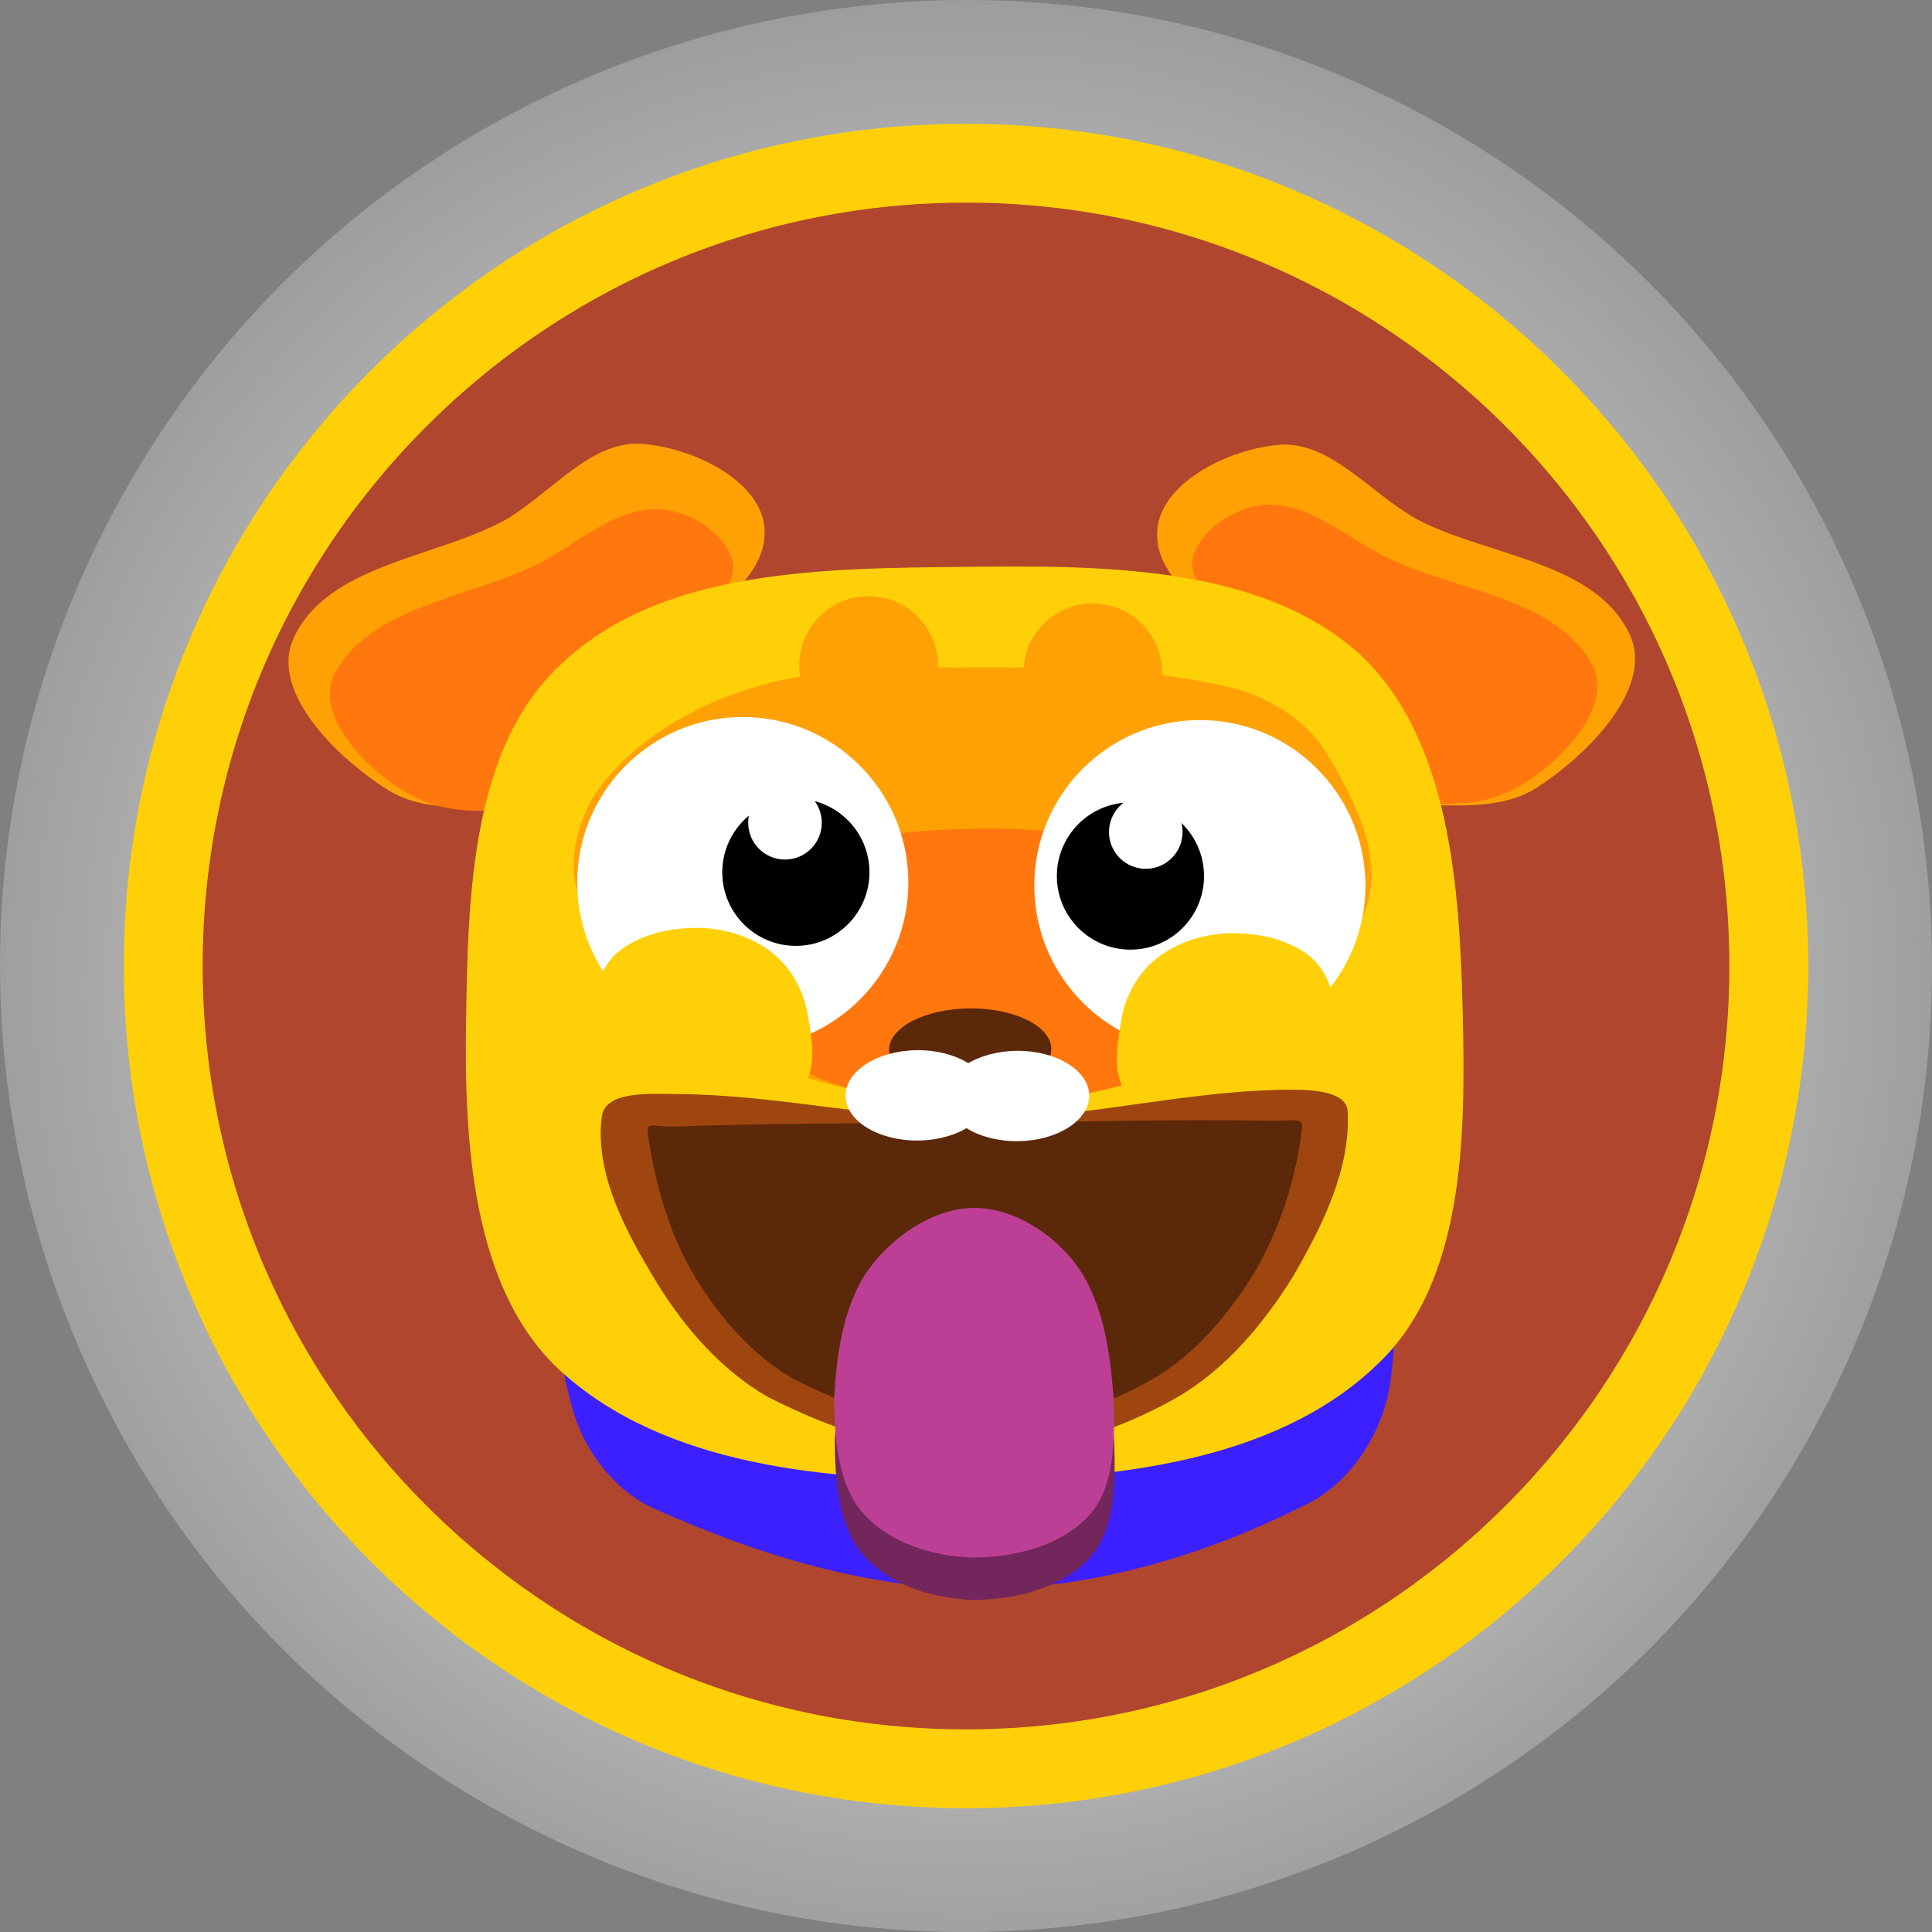 <svg version="1.1" xmlns="http://www.w3.org/2000/svg" xmlns:xlink="http://www.w3.org/1999/xlink" width="93.263" height="93.263" viewBox="0,0,93.263,93.263"><rect x="0" y="0" width="93.263" height="93.263" fill="#808080" stroke="none"/><defs><radialGradient cx="239.971" cy="180.905" r="61.676" gradientUnits="userSpaceOnUse" id="color-1"><stop offset="0" stop-color="#ffffff"/><stop offset="1" stop-color="#ffffff" stop-opacity="0"/></radialGradient></defs><g transform="translate(-193.368,-133.368)"><g data-paper-data="{&quot;isPaintingLayer&quot;:true}" fill-rule="nonzero" stroke-linejoin="miter" stroke-miterlimit="10" stroke-dasharray="" stroke-dashoffset="0" style="mix-blend-mode: normal"><path d="M261.994,138.881c11.344,6.068 19.16,16.174 22.621,27.599c3.463,11.425 2.572,24.169 -3.496,35.514c-6.068,11.344 -16.174,19.16 -27.599,22.621c-11.425,3.463 -24.169,2.572 -35.513,-3.496c-11.344,-6.068 -19.16,-16.174 -22.621,-27.599c-3.463,-11.425 -2.572,-24.169 3.496,-35.514c6.068,-11.344 16.174,-19.16 27.599,-22.621c11.425,-3.463 24.169,-2.572 35.514,3.496z" fill="url(#color-1)" stroke="none" stroke-width="1.075" stroke-linecap="butt"/><g><path d="M239.725,141.248c10.691,-0.076 20.411,4.197 27.475,11.163c7.066,6.965 11.476,16.622 11.552,27.313c0.076,10.691 -4.197,20.411 -11.163,27.475c-6.964,7.066 -16.622,11.476 -27.313,11.552c-10.691,0.076 -20.411,-4.197 -27.475,-11.163c-7.066,-6.965 -11.476,-16.622 -11.552,-27.313c-0.076,-10.691 4.197,-20.411 11.163,-27.475c6.964,-7.066 16.622,-11.476 27.313,-11.552z" fill="#b1462e" stroke="#ffd008" stroke-width="3.806" stroke-linecap="butt"/><g stroke="none"><path d="M230.278,158.995c0.072,3.132 -4.629,4.543 -5.415,7.51c-0.597,2.128 2.799,4.901 1.649,6.368c-1.126,1.429 -4.335,-0.343 -6.477,-0.58c-2.76,-0.246 -5.845,0.618 -8.046,-0.861c-2.429,-1.55 -5.613,-4.718 -4.446,-7.26c1.636,-3.561 6.827,-3.854 10.207,-5.701c2.198,-1.276 4.112,-3.818 6.545,-3.679c2.432,0.142 5.923,1.776 5.984,4.204z" fill="#ffa105" stroke-width="2.235" stroke-linecap="round"/><path d="M228.663,160.241c0.57,1.402 -1.397,2.511 -1.976,3.816c-0.614,1.407 -0.97,2.968 -1.911,4.171c-1.071,1.369 -2.253,2.993 -3.898,3.546c-2.423,0.719 -5.325,1.196 -7.557,0.036c-2.095,-1.089 -4.887,-3.882 -3.777,-5.949c1.774,-3.275 6.517,-3.608 9.852,-5.305c1.835,-0.935 3.551,-2.583 5.612,-2.614c1.421,-0.022 3.125,0.974 3.655,2.3z" fill="#ff770d" stroke-width="2.121" stroke-linecap="butt"/></g><g stroke="none"><path d="M255.148,154.837c2.43,-0.174 4.38,2.341 6.597,3.586c3.406,1.799 8.601,2.018 10.287,5.555c1.203,2.526 -1.936,5.738 -4.342,7.323c-2.18,1.51 -5.277,0.69 -8.033,0.976c-2.138,0.268 -5.322,2.085 -6.468,0.673c-1.17,-1.45 2.185,-4.271 1.558,-6.391c-0.829,-2.956 -5.55,-4.3 -5.522,-7.432c0.026,-2.429 3.493,-4.112 5.923,-4.288z" fill="#ffa105" stroke-width="2.235" stroke-linecap="round"/><path d="M254.636,157.73c2.061,0.002 3.801,1.625 5.649,2.534c3.359,1.65 8.107,1.916 9.927,5.165c1.139,2.05 -1.613,4.883 -3.693,6.002c-2.215,1.192 -5.124,0.756 -7.556,0.072c-1.653,-0.53 -2.859,-2.136 -3.948,-3.49c-0.958,-1.19 -1.336,-2.745 -1.97,-4.143c-0.598,-1.296 -2.58,-2.377 -2.03,-3.787c0.511,-1.333 2.201,-2.353 3.622,-2.351z" fill="#ff770d" stroke-width="2.121" stroke-linecap="butt"/></g><path d="M240.631,195.694c6.001,-0.427 11.918,-4.543 17.78,-3.194c2.606,0.6 2.427,5.011 2.072,7.574c-0.319,2.349 -1.841,4.781 -3.915,5.841c-4.843,2.473 -10.279,4.12 -15.633,4.148c-5.491,0.075 -10.976,-1.632 -15.932,-3.843c-1.908,-0.829 -3.409,-2.745 -3.99,-4.816c-0.578,-2.029 -1.335,-5.67 0.763,-6.303c6.013,-1.812 12.539,1.041 18.856,0.593z" fill="#3c20ff" stroke="none" stroke-width="2.121" stroke-linecap="round"/><path d="M239.929,160.732c6.476,-0.067 14.164,-0.125 19.003,4.144c4.468,4.1 4.906,11.426 5.049,17.484c0.138,5.854 0.089,12.954 -4.159,16.903c-4.898,4.701 -12.833,5.53 -19.579,5.549c-6.829,0.019 -14.771,-0.641 -19.818,-5.268c-4.286,-3.927 -4.649,-11.11 -4.56,-16.842c0.093,-5.999 0.212,-13.365 4.72,-17.392c4.828,-4.497 12.666,-4.508 19.344,-4.578z" fill="#ffd008" stroke="none" stroke-width="2.121" stroke-linecap="butt"/><path d="M240.378,165.582c4.119,0.006 8.334,0.009 12.36,0.962c1.812,0.428 3.675,1.571 4.624,3.116c1.336,2.178 2.784,4.958 1.99,7.414c-0.93,2.934 -3.693,5.237 -6.492,6.667c-3.683,1.88 -7.957,2.821 -12.09,2.831c-4.083,0.076 -8.313,-0.772 -11.967,-2.579c-3.001,-1.484 -5.745,-3.996 -7.316,-6.972c-0.876,-1.66 -0.297,-4.135 0.848,-5.658c1.704,-2.265 4.428,-3.871 7.152,-4.734c3.454,-1.105 7.24,-1.012 10.892,-1.046z" fill="#ffa105" stroke="none" stroke-width="2.121" stroke-linecap="round"/><path d="M240.56,173.37c2.892,-0.063 6.039,0.222 8.57,1.715c1.763,0.935 3.16,2.947 3.346,5.022c0.158,1.749 -0.971,3.784 -2.47,4.66c-2.701,1.468 -6.014,1.725 -9.03,1.76c-3.089,0.035 -6.415,-0.132 -9.135,-1.631c-1.54,-0.801 -2.472,-2.881 -2.455,-4.625c0.018,-1.968 0.925,-4.126 2.548,-5.064c2.495,-1.605 5.691,-1.775 8.626,-1.838z" fill="#ff770d" stroke="none" stroke-width="2.121" stroke-linecap="round"/><path d="M229.168,167.98c2.206,-0.016 4.209,0.866 5.666,2.303c1.457,1.436 2.367,3.427 2.383,5.633c0.016,2.206 -0.866,4.209 -2.303,5.666c-1.436,1.457 -3.427,2.367 -5.633,2.383c-2.206,0.016 -4.209,-0.866 -5.666,-2.303c-1.457,-1.436 -2.367,-3.427 -2.383,-5.633c-0.016,-2.206 0.866,-4.209 2.303,-5.666c1.436,-1.457 3.427,-2.367 5.633,-2.383z" fill="#ffffff" stroke="none" stroke-width="2.121" stroke-linecap="butt"/><path d="M251.233,168.127c2.206,-0.016 4.209,0.866 5.666,2.303c1.457,1.436 2.367,3.427 2.383,5.633c0.016,2.206 -0.866,4.209 -2.303,5.666c-1.436,1.457 -3.427,2.367 -5.633,2.383c-2.206,0.016 -4.209,-0.866 -5.666,-2.303c-1.457,-1.436 -2.367,-3.427 -2.383,-5.633c-0.016,-2.206 0.866,-4.209 2.303,-5.666c1.436,-1.457 3.427,-2.367 5.633,-2.383z" fill="#ffffff" stroke="none" stroke-width="2.121" stroke-linecap="butt"/><path d="M226.999,178.159c1.31,-0.003 2.692,0.415 3.723,1.265c0.858,0.693 1.442,1.803 1.635,2.895c0.219,1.231 0.498,2.835 -0.378,3.636c-1.318,1.145 -3.348,1.232 -5.038,1.166c-1.244,-0.048 -2.573,-0.529 -3.462,-1.408c-0.891,-0.877 -1.385,-2.199 -1.457,-3.442c-0.057,-1.009 0.359,-2.258 1.19,-2.955c1.002,-0.819 2.425,-1.154 3.786,-1.157z" fill="#ffd008" stroke="none" stroke-width="2.121" stroke-linecap="round"/><path d="M256.584,179.521c0.841,0.685 1.275,1.929 1.232,2.938c-0.054,1.244 -0.529,2.573 -1.408,3.462c-0.877,0.891 -2.199,1.391 -3.442,1.457c-1.688,0.089 -3.72,0.031 -5.054,-1.094c-0.887,-0.788 -0.631,-2.397 -0.429,-3.63c0.178,-1.094 0.746,-2.213 1.594,-2.918c1.019,-0.865 2.395,-1.302 3.705,-1.318c1.361,-0.016 2.789,0.298 3.802,1.103z" fill="#ffd008" stroke="none" stroke-width="2.121" stroke-linecap="round"/><path d="M235.274,162.146c0.924,-0.007 1.764,0.364 2.376,0.965c0.61,0.603 0.992,1.438 0.999,2.362c0.007,0.924 -0.364,1.764 -0.965,2.376c-0.603,0.61 -1.438,0.992 -2.362,0.999c-0.924,0.007 -1.764,-0.364 -2.376,-0.965c-0.61,-0.603 -0.992,-1.438 -0.999,-2.362c-0.007,-0.924 0.364,-1.764 0.965,-2.376c0.603,-0.61 1.438,-0.992 2.362,-0.999z" fill="#ffa105" stroke="none" stroke-width="2.121" stroke-linecap="butt"/><path d="M226.135,186.184c4.876,0.033 9.667,1.249 14.465,1.228c4.899,-0.047 9.716,-1.332 14.535,-1.434c1.206,-0.026 3.228,-0.048 3.289,1.041c0.149,2.768 -1.21,5.5 -2.604,7.912c-1.417,2.297 -3.264,4.523 -5.634,5.894c-2.929,1.674 -6.425,2.738 -9.737,2.73c-3.459,-0.009 -6.949,-1.182 -10.042,-2.767c-2.21,-1.276 -4.022,-3.344 -5.361,-5.549c-1.447,-2.383 -2.981,-5.194 -2.629,-7.964c0.165,-1.289 2.428,-1.099 3.717,-1.091z" fill="#9f4610" stroke="none" stroke-width="2.33" stroke-linecap="round"/><path d="M246.095,162.495c0.924,-0.007 1.764,0.364 2.376,0.965c0.61,0.603 0.992,1.438 0.999,2.362c0.007,0.924 -0.364,1.764 -0.965,2.376c-0.603,0.61 -1.438,0.992 -2.362,0.999c-0.924,0.007 -1.764,-0.364 -2.376,-0.965c-0.61,-0.603 -0.992,-1.438 -0.999,-2.362c-0.007,-0.924 0.364,-1.764 0.965,-2.376c0.603,-0.61 1.438,-0.992 2.362,-0.999z" fill="#ffa105" stroke="none" stroke-width="2.121" stroke-linecap="butt"/><g stroke="none" stroke-linecap="butt"><path d="M231.761,171.923c0.981,-0.007 1.872,0.385 2.519,1.023c0.647,0.638 1.052,1.523 1.059,2.504c0.007,0.981 -0.385,1.872 -1.023,2.519c-0.638,0.647 -1.523,1.052 -2.504,1.059c-0.981,0.007 -1.872,-0.385 -2.519,-1.023c-0.647,-0.638 -1.052,-1.523 -1.059,-2.504c-0.007,-0.981 0.385,-1.872 1.023,-2.519c0.638,-0.647 1.523,-1.052 2.504,-1.059z" fill="#000000" stroke-width="2.029"/><path d="M231.249,171.308c0.489,-0.003 0.935,0.192 1.26,0.511c0.324,0.321 0.525,0.763 0.529,1.253c0.004,0.489 -0.192,0.935 -0.511,1.26c-0.321,0.324 -0.763,0.525 -1.252,0.529c-0.489,0.003 -0.935,-0.192 -1.26,-0.511c-0.324,-0.321 -0.525,-0.763 -0.529,-1.253c-0.004,-0.489 0.192,-0.935 0.511,-1.26c0.321,-0.324 0.763,-0.525 1.252,-0.529z" fill="#ffffff" stroke-width="2.121"/></g><g stroke="none" stroke-linecap="butt"><path d="M250.431,173.128c0.647,0.638 1.052,1.523 1.059,2.504c0.007,0.981 -0.385,1.872 -1.023,2.519c-0.638,0.647 -1.523,1.052 -2.504,1.059c-0.981,0.007 -1.872,-0.385 -2.519,-1.023c-0.647,-0.638 -1.052,-1.523 -1.059,-2.504c-0.007,-0.981 0.385,-1.872 1.023,-2.519c0.638,-0.647 1.523,-1.052 2.504,-1.059c0.981,-0.007 1.872,0.385 2.519,1.023z" fill="#000000" stroke-width="2.029"/><path d="M249.925,172.266c0.324,0.321 0.525,0.763 0.529,1.253c0.004,0.489 -0.192,0.935 -0.511,1.26c-0.321,0.324 -0.763,0.525 -1.252,0.529c-0.489,0.003 -0.935,-0.192 -1.26,-0.511c-0.324,-0.321 -0.525,-0.763 -0.529,-1.252c-0.003,-0.489 0.192,-0.935 0.511,-1.26c0.321,-0.324 0.763,-0.525 1.252,-0.529c0.489,-0.003 0.935,0.192 1.26,0.511z" fill="#ffffff" stroke-width="2.121"/></g><path d="M226.038,187.749c4.795,-0.177 9.693,-0.153 14.543,-0.181c4.713,-0.037 9.397,-0.183 14.077,-0.1c1.182,0.032 1.612,-0.214 1.558,0.378c-0.266,2.376 -1.061,4.824 -2.284,6.938c-1.243,2.014 -2.862,3.967 -4.941,5.168c-2.569,1.468 -5.634,2.401 -8.539,2.394c-3.033,-0.008 -6.094,-1.036 -8.806,-2.426c-1.938,-1.119 -3.527,-2.932 -4.701,-4.867c-1.269,-2.089 -1.963,-4.558 -2.305,-6.984c-0.034,-0.608 0.199,-0.277 1.398,-0.321z" fill="#5b2809" stroke="none" stroke-width="2.043" stroke-linecap="round"/><path d="M240.187,182.047c1.08,-0.008 2.061,0.207 2.773,0.56c0.71,0.355 1.153,0.847 1.157,1.392c0.004,0.545 -0.432,1.044 -1.137,1.409c-0.707,0.363 -1.684,0.592 -2.765,0.599c-1.08,0.008 -2.061,-0.207 -2.773,-0.56c-0.71,-0.355 -1.153,-0.847 -1.157,-1.392c-0.004,-0.545 0.432,-1.044 1.137,-1.409c0.707,-0.363 1.685,-0.592 2.765,-0.599z" fill="#5b2809" stroke="none" stroke-width="2.365" stroke-linecap="butt"/><path d="M237.642,184.064c0.958,-0.007 1.828,0.231 2.459,0.622c0.631,0.39 1.024,0.932 1.028,1.533c0.004,0.601 -0.381,1.149 -1.006,1.548c-0.625,0.4 -1.492,0.65 -2.45,0.657c-0.958,0.007 -1.828,-0.231 -2.459,-0.622c-0.631,-0.39 -1.024,-0.933 -1.028,-1.533c-0.004,-0.601 0.381,-1.149 1.006,-1.548c0.625,-0.4 1.492,-0.65 2.45,-0.657z" fill="#ffffff" stroke="none" stroke-width="2.121" stroke-linecap="butt"/><path d="M242.46,184.095c0.958,-0.007 1.828,0.231 2.459,0.622c0.631,0.39 1.024,0.932 1.028,1.533c0.004,0.601 -0.381,1.149 -1.006,1.548c-0.625,0.4 -1.492,0.65 -2.45,0.657c-0.958,0.007 -1.828,-0.231 -2.459,-0.622c-0.631,-0.39 -1.024,-0.933 -1.028,-1.533c-0.004,-0.601 0.381,-1.149 1.006,-1.548c0.625,-0.4 1.492,-0.65 2.45,-0.657z" fill="#ffffff" stroke="none" stroke-width="2.121" stroke-linecap="butt"/><g stroke="none" stroke-width="2.046" stroke-linecap="round"><path d="M240.383,193.724c1.849,-0.028 3.847,1.197 5.001,2.79c1.262,1.741 1.621,4.213 1.769,6.446c0.061,1.897 0.07,4.211 -1.159,5.579c-1.364,1.519 -3.644,2.048 -5.603,2.058c-1.903,-0.04 -4.039,-0.672 -5.334,-2.142c-1.229,-1.396 -1.385,-3.672 -1.388,-5.561c0.104,-2.177 0.474,-4.576 1.679,-6.229c1.178,-1.617 3.127,-2.913 5.035,-2.942z" fill="#73265b"/><path d="M240.354,191.679c1.849,-0.028 3.847,1.197 5.001,2.79c1.262,1.741 1.621,4.213 1.769,6.446c0.061,1.897 0.07,4.211 -1.159,5.579c-1.364,1.519 -3.644,2.048 -5.603,2.058c-1.903,-0.04 -4.039,-0.672 -5.334,-2.142c-1.229,-1.396 -1.385,-3.672 -1.388,-5.561c0.104,-2.177 0.474,-4.576 1.679,-6.229c1.178,-1.617 3.127,-2.913 5.035,-2.942z" fill="#bd3f95"/></g></g></g></g></svg>